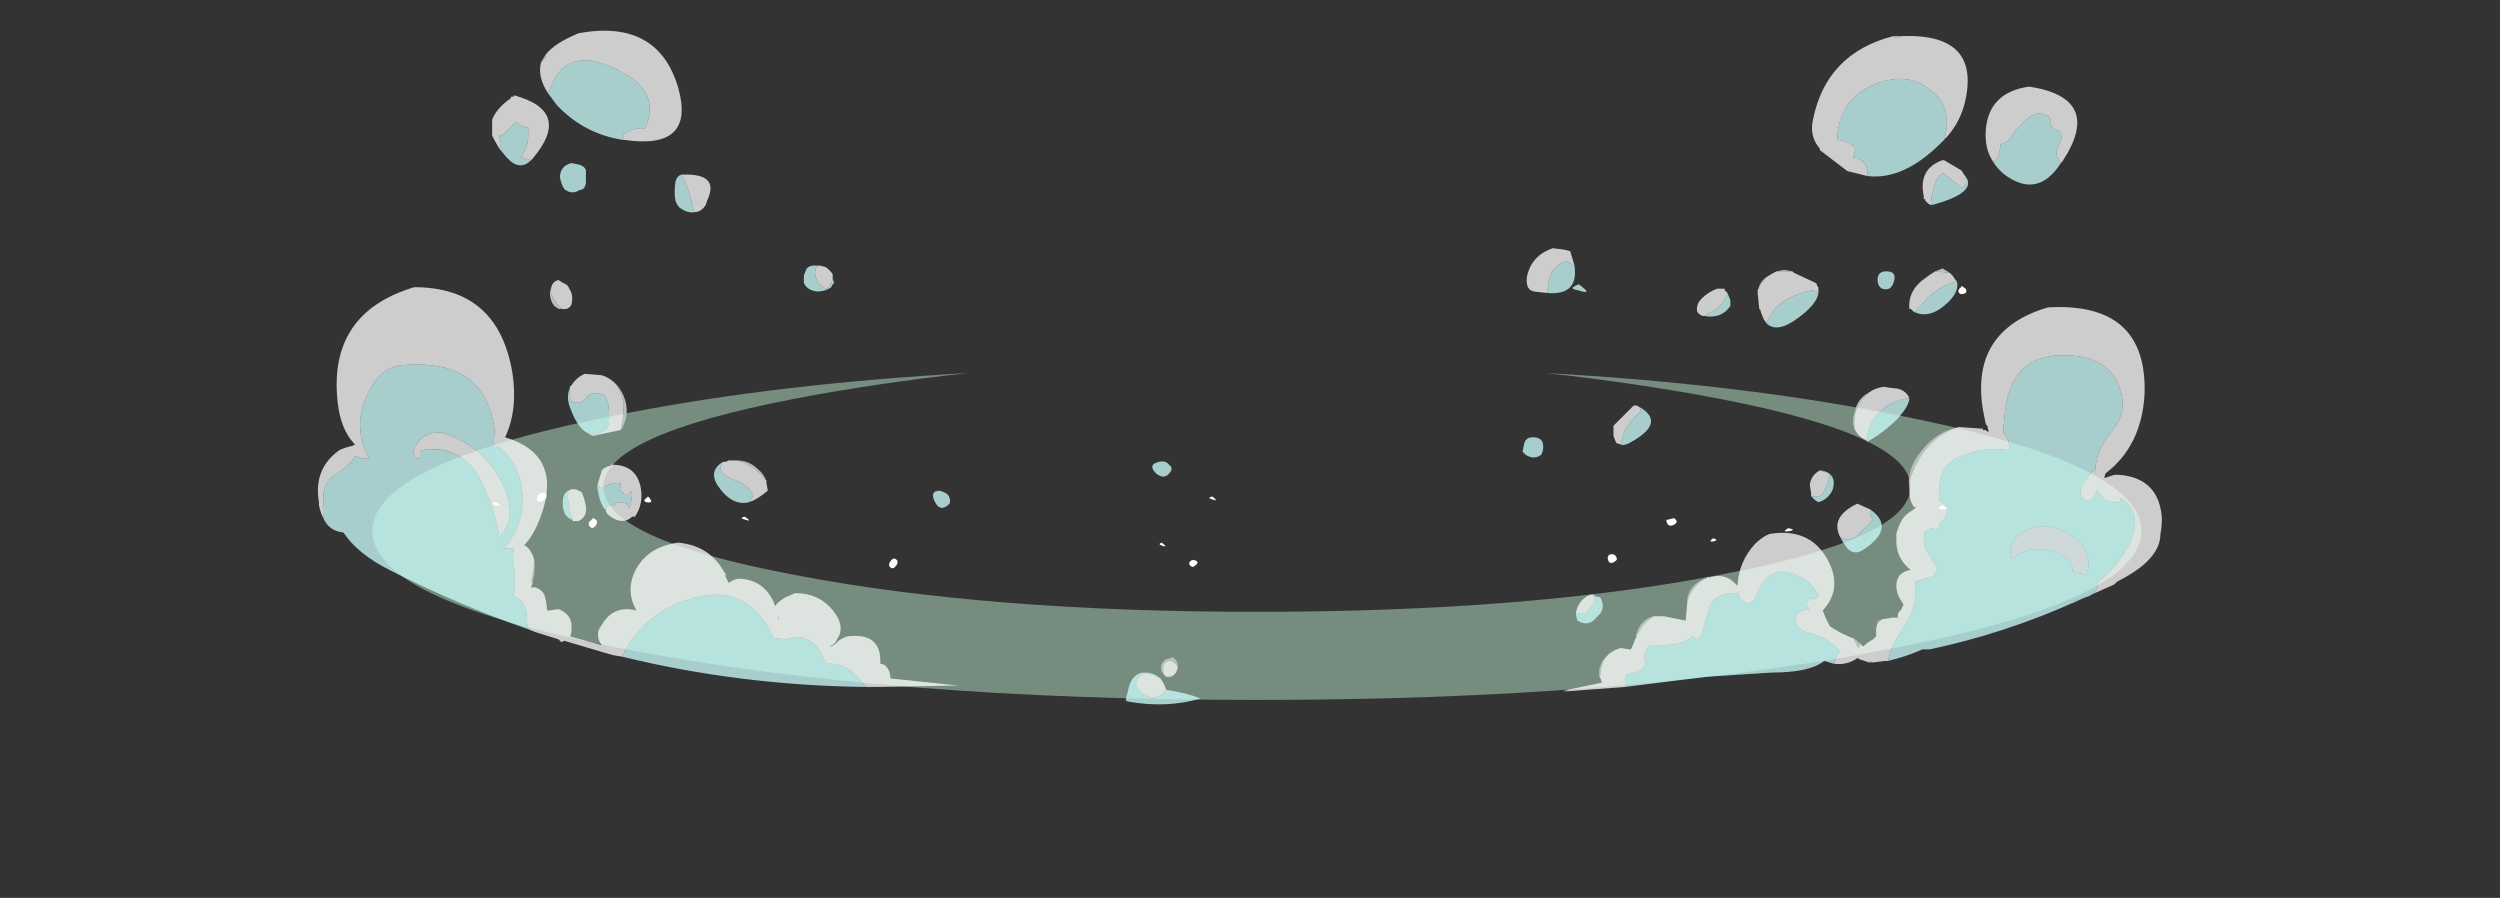 <?xml version="1.0" encoding="UTF-8" standalone="no"?>
<svg xmlns:ffdec="https://www.free-decompiler.com/flash" xmlns:xlink="http://www.w3.org/1999/xlink" ffdec:objectType="frame" height="217.75px" width="606.3px" xmlns="http://www.w3.org/2000/svg">
  <rect width="100%" height="100%" fill="#333333" stroke="none"/>
  <g transform="matrix(1.0, 0.0, 0.0, 1.0, 304.85, 131.95)">
    <use ffdec:characterId="348" height="20.4" transform="matrix(3.202, 0.0, 0.0, 3.886, -214.551, -41.475)" width="134.0" xlink:href="#shape0"/>
    <use ffdec:characterId="2985" height="23.3" transform="matrix(7.0, 0.0, 0.0, 7.0, -227.85, -124.25)" width="63.9" xlink:href="#shape1"/>
  </g>
  <defs>
    <g id="shape0" transform="matrix(1.0, 0.0, 0.0, 1.0, 67.0, 20.4)">
      <path d="M35.0 -18.8 Q29.0 -19.75 21.9 -20.4 36.0 -19.75 47.4 -17.95 67.0 -14.9 67.0 -10.55 67.0 -6.15 47.4 -3.1 27.75 0.0 0.0 0.0 -27.75 0.0 -47.4 -3.1 -67.0 -6.15 -67.0 -10.55 -67.0 -14.9 -47.4 -17.95 -36.0 -19.75 -21.9 -20.4 -29.0 -19.75 -35.0 -18.8 -49.5 -16.5 -49.5 -13.3 -49.5 -10.05 -35.0 -7.8 -20.5 -5.5 0.0 -5.5 20.5 -5.5 35.0 -7.8 49.5 -10.05 49.5 -13.3 49.5 -16.5 35.0 -18.8" fill="#ccffe2" fill-opacity="0.435" fill-rule="evenodd" stroke="none"/>
    </g>
    <g id="shape1" transform="matrix(1.0, 0.0, 0.0, 1.0, 32.55, 17.75)">
      <path d="M22.05 -17.6 L22.35 -17.6 22.25 -17.55 Q22.1 -17.5 22.05 -17.6 M20.55 -12.9 L20.35 -13.0 20.5 -12.9 20.5 -12.95 20.55 -12.9 M17.35 -8.65 Q17.35 -9.05 17.65 -9.25 17.55 -9.15 17.45 -9.0 L17.35 -8.8 17.35 -8.65 M18.0 -9.45 L18.25 -9.5 18.55 -9.45 18.0 -9.45 M24.0 -9.4 L23.95 -9.4 23.5 -9.45 23.75 -9.55 24.0 -9.4 M13.05 -4.8 L13.15 -4.8 13.05 -4.8 M20.7 -4.0 Q20.6 -4.25 20.7 -4.55 20.8 -5.05 21.2 -5.25 L20.95 -5.0 Q20.75 -4.75 20.7 -4.35 L20.7 -4.0 M24.4 -4.05 L24.3 -4.05 Q23.2 -3.7 22.7 -2.45 22.6 -2.2 22.6 -1.9 22.5 -2.6 23.0 -3.2 23.45 -3.8 24.1 -4.0 L24.4 -4.05 M22.35 -0.85 Q22.25 -0.65 22.15 -0.35 22.2 -0.65 22.35 -0.85 M21.65 2.6 L21.5 2.75 21.5 2.65 21.6 2.65 21.65 2.6 M20.9 3.45 L20.85 3.6 20.8 3.55 20.65 3.25 Q20.8 3.35 20.9 3.45 M15.55 1.2 L15.5 1.2 Q15.0 1.55 14.9 2.05 14.9 1.5 15.4 1.25 L15.55 1.2 M13.75 2.5 L13.6 2.6 Q13.35 2.8 13.2 3.1 L13.15 3.1 Q13.3 2.6 13.75 2.5 M13.1 3.3 L13.05 3.45 13.0 3.55 13.1 3.3 M12.2 3.8 Q12.1 3.9 12.0 4.05 11.9 4.3 11.9 4.55 L11.85 4.55 11.9 4.65 Q11.8 4.45 11.9 4.2 12.0 3.95 12.2 3.8 M10.75 5.05 L10.75 5.1 10.6 5.1 10.75 5.05 M21.2 4.1 L21.25 4.05 21.3 4.1 21.2 4.1 M-24.8 -16.7 L-24.65 -16.95 -24.65 -16.85 -24.8 -16.7 M-24.1 -8.15 L-24.2 -8.15 -24.35 -8.25 Q-24.5 -8.45 -24.5 -8.7 L-24.45 -8.9 Q-24.5 -8.75 -24.4 -8.55 -24.25 -8.3 -24.1 -8.15 M-18.4 1.15 L-18.45 1.1 -18.4 1.05 -18.4 1.15 M-25.1 1.3 L-25.15 1.3 Q-25.05 0.95 -25.05 0.55 L-25.05 0.5 Q-25.0 0.75 -25.05 1.1 L-25.1 1.3 M-22.05 -3.95 L-22.0 -4.2 Q-21.75 -5.5 -22.7 -5.85 -22.2 -5.7 -21.95 -5.15 -21.7 -4.55 -22.0 -4.0 L-22.05 -3.95 M-22.15 -1.1 L-22.15 -1.1 M-18.05 -2.9 Q-17.6 -2.9 -17.3 -2.6 -17.05 -2.4 -17.0 -2.15 L-17.0 -2.2 Q-17.4 -2.75 -18.05 -2.9 M-2.9 4.55 Q-3.0 4.65 -3.15 4.6 -3.4 4.4 -3.3 4.15 -3.2 3.95 -2.95 3.95 L-2.95 3.9 Q-2.7 4.05 -2.75 4.3 -2.8 4.1 -3.0 4.05 -3.2 4.05 -3.25 4.25 L-3.25 4.4 Q-3.25 4.5 -3.15 4.6 L-2.9 4.55 M-16.6 2.6 L-16.6 2.5 -16.55 2.6 -16.6 2.6" fill="#b7bfbf" fill-rule="evenodd" stroke="none"/>
      <path d="M26.95 -0.6 Q27.9 -0.7 28.5 -0.05 28.95 0.45 28.75 1.0 L28.7 1.05 28.4 1.0 28.25 0.95 Q28.3 0.6 27.9 0.4 26.95 -0.1 26.15 0.5 L26.1 0.3 Q26.1 -0.1 26.45 -0.35 26.7 -0.5 26.95 -0.6" fill="#d0d9d9" fill-rule="evenodd" stroke="none"/>
      <path d="M23.8 -14.0 L23.7 -13.9 Q22.4 -12.6 21.15 -12.75 L21.15 -12.9 Q21.1 -13.3 20.7 -13.4 L20.65 -13.35 20.7 -13.55 Q20.75 -13.65 20.7 -13.75 L20.65 -13.8 Q20.4 -14.0 20.1 -14.0 L20.1 -14.05 Q20.2 -15.75 22.0 -16.1 22.75 -16.2 23.3 -15.75 24.15 -15.15 23.8 -14.0 M10.05 -8.7 L10.1 -9.05 Q10.15 -9.6 10.7 -9.8 L10.9 -9.7 Q10.95 -9.65 11.0 -9.65 11.15 -8.6 10.05 -8.7 M11.1 -8.8 Q10.75 -8.85 11.15 -9.0 11.7 -8.6 11.1 -8.8 M9.85 -3.1 Q9.6 -2.9 9.3 -3.1 9.25 -3.15 9.2 -3.2 L9.25 -3.45 Q9.3 -3.7 9.55 -3.7 9.85 -3.7 9.9 -3.5 9.95 -3.3 9.85 -3.1 M24.5 -12.8 Q25.05 -12.2 23.4 -11.75 L23.25 -11.8 23.35 -11.75 Q23.35 -12.05 23.45 -12.35 23.5 -12.65 23.75 -12.85 L23.85 -12.8 24.35 -12.4 Q24.45 -12.3 24.55 -12.45 24.6 -12.65 24.5 -12.8 M19.45 -8.7 Q19.4 -8.3 18.7 -7.8 18.0 -7.3 17.65 -7.65 17.85 -8.15 18.3 -8.45 18.75 -8.7 19.25 -8.8 L19.45 -8.7 M21.8 -9.45 Q22.2 -9.45 22.05 -9.05 21.95 -8.75 21.65 -8.85 21.5 -8.95 21.5 -9.15 21.5 -9.45 21.8 -9.45 M22.75 -8.05 L22.8 -8.05 23.2 -8.5 Q23.65 -8.95 24.25 -9.1 24.35 -8.7 23.8 -8.25 23.25 -7.8 22.75 -8.05 M16.3 -8.7 L16.4 -8.45 16.4 -8.25 Q16.1 -7.8 15.5 -7.9 L15.65 -8.0 Q16.15 -8.2 16.3 -8.7 M13.25 -4.75 Q14.2 -4.2 12.9 -3.5 12.7 -3.4 12.6 -3.45 12.65 -3.7 12.75 -3.95 12.95 -4.3 13.3 -4.6 L13.25 -4.75 M22.6 -5.05 Q22.6 -4.8 22.2 -4.35 21.7 -3.85 21.15 -3.55 L21.1 -3.6 Q21.15 -3.65 21.15 -3.75 21.2 -4.2 21.55 -4.55 22.0 -5.0 22.6 -5.05 M19.5 -2.55 L19.55 -2.55 Q20.1 -2.45 19.95 -1.9 19.8 -1.55 19.45 -1.45 19.25 -1.55 19.2 -1.7 L19.2 -1.65 Q19.55 -1.6 19.65 -1.85 19.8 -2.1 19.85 -2.4 19.8 -2.5 19.65 -2.5 L19.5 -2.55 M20.2 -0.25 L20.25 -0.2 Q20.6 -0.1 20.8 -0.3 L21.35 -0.85 Q21.2 -1.0 21.25 -1.2 22.15 -0.55 21.0 0.2 20.7 0.4 20.45 0.15 20.3 -0.05 20.2 -0.25 M12.75 4.95 L12.75 4.8 Q12.75 4.65 12.8 4.55 L12.85 4.5 12.9 4.5 Q13.2 4.45 13.35 4.3 L13.45 4.2 13.45 4.15 Q13.4 3.95 13.45 3.75 13.55 3.45 13.8 3.5 14.65 3.55 15.1 3.2 L15.25 3.3 Q15.35 3.25 15.4 3.15 L15.65 2.25 Q15.85 1.65 16.65 1.7 L16.7 1.75 16.65 1.65 16.75 1.9 16.8 1.95 Q17.0 2.15 17.2 1.95 L17.25 1.9 17.3 1.8 Q17.75 0.55 18.85 1.15 19.3 1.4 19.45 1.8 19.4 1.9 19.25 1.9 L19.2 1.9 19.05 2.0 19.05 2.05 Q19.05 2.2 19.2 2.35 L19.1 2.25 18.9 2.3 Q18.7 2.35 18.65 2.55 18.65 3.0 19.2 3.1 19.8 3.25 20.2 3.7 L20.05 3.95 Q20.0 4.05 20.0 4.15 L19.65 4.05 Q19.15 4.45 17.85 4.45 L15.55 4.6 12.75 4.95 M21.85 4.05 Q22.0 3.5 22.3 3.05 L22.6 2.55 Q22.9 1.95 22.8 1.3 L23.1 1.2 Q23.45 1.2 23.55 0.9 L23.55 0.8 23.15 0.15 Q23.05 -0.15 23.15 -0.45 L23.4 -0.55 23.5 -0.5 23.65 -0.55 23.65 -0.7 23.75 -0.8 Q23.95 -1.0 23.9 -1.25 23.8 -1.4 23.65 -1.5 L23.65 -2.05 Q23.7 -2.8 24.4 -3.05 25.25 -3.4 26.05 -3.25 26.1 -3.65 25.85 -3.85 L25.9 -4.45 Q26.1 -6.85 28.5 -6.5 29.7 -6.3 29.95 -5.2 30.1 -4.5 29.65 -3.95 29.0 -3.2 29.05 -2.4 L29.05 -2.6 Q28.8 -2.4 28.65 -2.15 28.4 -1.85 28.65 -1.55 L28.7 -1.5 Q28.9 -1.5 29.0 -1.65 L29.1 -1.85 29.25 -1.65 Q29.5 -1.4 29.8 -1.45 29.95 -1.45 29.9 -1.6 30.75 -1.1 30.2 0.05 29.8 0.8 29.1 1.35 29.2 1.75 28.5 1.9 28.3 1.95 28.25 2.05 L28.35 2.0 Q25.9 3.1 23.3 3.65 L23.05 3.65 Q22.5 3.9 21.85 4.05 M25.5 -13.25 Q25.65 -13.3 25.7 -13.5 L25.75 -13.75 25.75 -13.85 26.0 -13.95 26.1 -14.05 Q26.35 -14.5 26.85 -14.85 27.15 -15.0 27.45 -14.8 L27.5 -14.7 27.5 -14.5 27.6 -14.4 27.8 -14.3 27.85 -14.25 27.85 -14.2 Q27.9 -14.1 27.85 -14.0 27.75 -13.8 27.7 -13.6 27.7 -13.45 27.75 -13.35 L27.85 -13.2 27.9 -13.25 27.85 -13.2 Q27.05 -11.95 25.9 -12.8 25.65 -13.0 25.5 -13.25 M26.95 -0.6 Q26.7 -0.5 26.45 -0.35 26.1 -0.1 26.1 0.3 L26.15 0.5 Q26.95 -0.1 27.9 0.4 28.3 0.6 28.25 0.95 L28.4 1.0 28.7 1.05 28.75 1.0 Q28.95 0.45 28.5 -0.05 27.9 -0.7 26.95 -0.6 M11.65 1.75 L11.7 1.8 11.9 1.85 Q12.1 2.25 11.8 2.5 11.5 2.9 11.1 2.65 11.05 2.5 11.05 2.35 11.2 2.45 11.4 2.4 L11.65 2.05 Q11.75 1.85 11.65 1.75 M-26.25 -13.7 L-26.2 -13.8 Q-26.2 -13.9 -26.2 -13.95 L-26.25 -14.1 -26.25 -14.15 Q-26.1 -14.15 -26.0 -14.3 L-25.75 -14.55 Q-25.65 -14.65 -25.55 -14.55 -25.4 -14.4 -25.25 -14.45 -25.25 -14.3 -25.25 -14.15 -25.25 -13.75 -25.5 -13.4 L-25.15 -13.3 Q-25.55 -12.9 -26.0 -13.4 L-26.25 -13.7 M-21.95 -14.0 Q-23.3 -14.2 -24.25 -15.2 L-24.55 -15.6 Q-24.0 -17.45 -22.0 -16.35 -20.65 -15.65 -21.2 -14.4 -21.55 -14.45 -21.85 -14.25 -22.0 -14.2 -21.95 -14.0 M-23.25 -12.55 Q-23.25 -12.4 -23.35 -12.3 L-23.5 -12.25 Q-23.75 -12.1 -24.0 -12.3 -24.1 -12.45 -24.15 -12.7 -24.15 -13.1 -23.75 -13.2 L-23.5 -13.15 Q-23.3 -13.1 -23.25 -12.95 L-23.25 -12.55 M-32.35 -0.9 Q-32.3 -1.15 -32.35 -1.45 -32.4 -2.1 -31.95 -2.4 -31.4 -2.75 -31.25 -3.05 -31.05 -2.95 -30.75 -2.95 -31.45 -4.2 -30.65 -5.5 -30.25 -6.15 -29.6 -6.2 -26.6 -6.45 -26.4 -3.75 L-26.45 -3.7 Q-26.5 -3.6 -26.45 -3.5 L-26.4 -3.45 -26.4 -3.3 -26.3 -3.4 Q-25.5 -2.75 -25.45 -1.7 -25.4 -0.6 -26.1 0.15 L-25.75 0.15 Q-25.8 0.45 -25.75 0.7 -25.7 1.25 -25.75 1.8 -25.3 2.0 -25.3 2.5 -25.3 2.7 -25.25 2.95 -27.7 2.1 -30.05 0.9 -31.15 0.35 -31.65 -0.4 -32.15 -0.45 -32.35 -0.9 M-22.0 3.9 Q-21.35 2.55 -19.95 2.0 -17.7 1.15 -16.75 3.25 L-16.3 3.3 Q-15.4 3.0 -15.0 4.0 L-14.9 4.15 Q-14.3 4.1 -13.9 4.55 -13.7 4.75 -13.55 4.95 -17.9 4.9 -22.0 3.9 M-23.75 -5.5 L-23.8 -5.45 Q-23.85 -5.25 -23.8 -5.05 L-23.75 -4.95 -23.7 -4.9 -23.4 -4.9 Q-23.35 -4.95 -23.25 -5.05 -23.1 -5.3 -22.75 -5.2 L-22.6 -5.15 Q-22.45 -4.9 -22.45 -4.55 L-22.45 -4.15 Q-22.5 -4.05 -22.55 -4.0 -22.75 -3.8 -23.0 -3.8 L-23.1 -3.8 Q-23.5 -3.95 -23.75 -4.6 -24.0 -5.15 -23.75 -5.5 M-29.0 -3.1 L-29.0 -3.2 -28.95 -3.25 Q-27.45 -3.5 -26.8 -2.0 -26.4 -1.15 -26.25 -0.25 -25.6 -0.9 -26.1 -2.0 -26.75 -3.4 -28.2 -3.85 -28.9 -3.95 -29.2 -3.3 -29.3 -3.05 -29.05 -2.95 L-29.0 -3.0 -29.0 -3.1 M-23.75 -1.9 L-23.85 -1.85 Q-23.9 -1.65 -23.85 -1.4 -23.8 -1.05 -23.7 -0.8 L-23.6 -0.8 Q-24.1 -0.9 -24.05 -1.5 -24.05 -1.8 -23.75 -1.9 M-14.7 -9.35 L-14.7 -9.2 -14.65 -9.05 -14.7 -9.0 -14.75 -8.9 Q-14.95 -8.75 -15.25 -8.75 -15.6 -8.8 -15.7 -9.05 L-15.7 -9.3 Q-15.65 -9.45 -15.6 -9.55 -15.5 -9.65 -15.35 -9.65 L-15.15 -9.65 Q-15.35 -9.6 -15.3 -9.3 -15.2 -8.9 -14.9 -8.85 -14.7 -9.0 -14.7 -9.3 L-14.7 -9.35 M-19.5 -11.5 Q-19.7 -11.45 -20.0 -11.65 -20.1 -11.75 -20.15 -11.9 -20.2 -12.2 -20.15 -12.55 -20.1 -12.75 -19.95 -12.8 -19.75 -12.45 -19.65 -12.1 L-19.5 -11.5 M-22.6 -1.2 Q-22.8 -1.5 -22.85 -1.95 L-22.85 -2.05 Q-22.7 -1.9 -22.5 -2.05 -22.25 -2.15 -22.05 -2.1 L-22.05 -2.0 Q-22.1 -1.85 -22.0 -1.8 -21.8 -1.6 -21.7 -1.8 -21.65 -1.9 -21.65 -1.65 L-21.7 -1.4 -21.75 -1.25 -21.85 -1.4 Q-21.95 -1.45 -22.1 -1.45 -22.25 -1.45 -22.25 -1.3 L-22.35 -1.4 -22.5 -1.3 -22.6 -1.2 M-17.6 -1.45 Q-18.2 -1.3 -18.7 -2.05 -19.0 -2.55 -18.5 -2.85 -18.8 -2.45 -18.05 -2.2 -17.65 -2.05 -17.45 -1.7 L-17.5 -1.6 -17.6 -1.45 M-11.2 -1.55 Q-11.3 -1.85 -11.0 -1.85 -10.8 -1.8 -10.7 -1.7 -10.6 -1.55 -10.65 -1.4 -11.0 -1.05 -11.2 -1.55 M-3.5 -2.45 Q-3.8 -2.75 -3.4 -2.85 -3.15 -2.9 -3.05 -2.75 -2.9 -2.65 -3.0 -2.5 -3.2 -2.2 -3.5 -2.45 M-3.5 4.55 L-3.75 4.5 Q-4.05 4.45 -4.15 4.7 L-4.2 4.85 Q-4.1 5.15 -3.85 5.25 -3.45 5.45 -3.15 5.05 -2.45 5.15 -1.95 5.35 -3.15 5.7 -4.5 5.45 L-4.55 5.4 -4.45 5.0 Q-4.4 4.75 -4.25 4.6 -4.1 4.45 -3.9 4.45 -3.65 4.45 -3.5 4.55" fill="#ccfffe" fill-opacity="0.753" fill-rule="evenodd" stroke="none"/>
      <path d="M22.05 -17.6 Q22.1 -17.5 22.25 -17.55 L22.35 -17.6 Q25.15 -17.7 24.5 -15.2 24.3 -14.5 23.8 -14.0 24.15 -15.15 23.3 -15.75 22.75 -16.2 22.0 -16.1 20.2 -15.75 20.1 -14.05 L20.1 -14.0 Q20.4 -14.0 20.65 -13.8 L20.7 -13.75 Q20.75 -13.65 20.7 -13.55 L20.65 -13.35 20.7 -13.4 Q21.1 -13.3 21.15 -12.9 L21.15 -12.75 20.55 -12.9 20.5 -12.95 20.5 -12.9 20.35 -13.0 19.5 -13.65 19.5 -13.7 Q19.15 -14.1 19.25 -14.65 19.7 -17.0 22.05 -17.6 M11.0 -9.65 Q10.95 -9.65 10.9 -9.7 L10.7 -9.8 Q10.15 -9.6 10.1 -9.05 L10.05 -8.7 9.6 -8.75 Q9.3 -8.8 9.35 -9.25 9.5 -10.0 10.25 -10.25 L10.65 -10.2 10.85 -10.15 11.0 -9.65 M23.25 -11.8 L23.15 -11.9 23.15 -11.95 23.1 -11.95 23.1 -12.05 Q22.9 -13.0 23.75 -13.3 L23.8 -13.3 24.4 -12.95 24.5 -12.8 Q24.6 -12.65 24.55 -12.45 24.45 -12.3 24.35 -12.4 L23.85 -12.8 23.75 -12.85 Q23.5 -12.65 23.45 -12.35 23.35 -12.05 23.35 -11.75 L23.25 -11.8 M18.55 -9.45 L18.6 -9.4 19.35 -9.05 19.4 -9.0 19.4 -8.95 19.45 -8.9 19.45 -8.7 19.25 -8.8 Q18.75 -8.7 18.3 -8.45 17.85 -8.15 17.65 -7.65 L17.55 -7.8 17.45 -8.05 17.45 -8.1 17.4 -8.15 17.35 -8.65 17.35 -8.8 17.45 -9.0 Q17.55 -9.15 17.65 -9.25 17.8 -9.35 18.0 -9.45 L18.55 -9.45 M24.25 -9.1 Q23.65 -8.95 23.2 -8.5 L22.8 -8.05 22.75 -8.05 22.65 -8.15 22.6 -8.15 Q22.55 -8.7 23.0 -9.1 23.25 -9.3 23.5 -9.45 L23.95 -9.4 24.0 -9.4 24.1 -9.3 24.2 -9.15 24.25 -9.1 M15.5 -7.9 Q15.35 -7.9 15.25 -8.05 15.2 -8.3 15.4 -8.5 15.65 -8.75 15.95 -8.85 L16.2 -8.85 16.2 -8.8 16.3 -8.7 Q16.15 -8.2 15.65 -8.0 L15.5 -7.9 M12.6 -3.45 L12.45 -3.5 Q12.4 -3.6 12.35 -3.75 L12.35 -3.8 Q12.35 -3.95 12.35 -4.1 L13.05 -4.8 13.15 -4.8 13.25 -4.75 13.3 -4.6 Q12.95 -4.3 12.75 -3.95 12.65 -3.7 12.6 -3.45 M21.2 -5.25 Q21.4 -5.4 21.7 -5.45 L22.05 -5.4 Q22.25 -5.4 22.4 -5.3 22.55 -5.2 22.6 -5.05 22.0 -5.0 21.55 -4.55 21.2 -4.2 21.15 -3.75 21.15 -3.65 21.1 -3.6 20.8 -3.75 20.7 -4.0 L20.7 -4.35 Q20.75 -4.75 20.95 -5.0 L21.2 -5.25 M19.5 -2.55 L19.65 -2.5 Q19.8 -2.5 19.85 -2.4 19.8 -2.1 19.65 -1.85 19.55 -1.6 19.2 -1.65 L19.2 -1.7 19.2 -1.75 19.15 -2.05 Q19.2 -2.4 19.5 -2.55 M21.25 -1.2 Q21.2 -1.0 21.35 -0.85 L20.8 -0.3 Q20.6 -0.1 20.25 -0.2 L20.2 -0.25 Q19.85 -0.95 20.8 -1.4 L21.25 -1.2 M22.6 -1.9 Q22.6 -2.2 22.7 -2.45 23.2 -3.7 24.3 -4.05 L24.4 -4.05 25.1 -4.0 25.15 -4.0 25.15 -3.95 25.25 -3.95 25.3 -3.9 25.35 -3.9 25.3 -4.1 25.25 -4.15 25.15 -4.65 Q24.7 -7.4 27.4 -8.2 30.85 -8.4 30.75 -5.2 30.65 -3.4 29.4 -2.45 L29.35 -2.3 29.4 -2.3 29.7 -2.4 29.85 -2.4 Q31.25 -2.3 31.35 -0.9 31.35 -0.6 31.3 -0.35 31.3 0.55 29.8 1.3 L29.7 1.4 28.35 2.0 28.25 2.05 Q28.3 1.95 28.5 1.9 29.2 1.75 29.1 1.35 29.8 0.8 30.2 0.05 30.75 -1.1 29.9 -1.6 29.95 -1.45 29.8 -1.45 29.5 -1.4 29.25 -1.65 L29.1 -1.85 29.0 -1.65 Q28.9 -1.5 28.7 -1.5 L28.65 -1.55 Q28.4 -1.85 28.65 -2.15 28.8 -2.4 29.05 -2.6 L29.05 -2.4 Q29.0 -3.2 29.65 -3.95 30.1 -4.5 29.95 -5.2 29.7 -6.3 28.5 -6.5 26.1 -6.85 25.9 -4.45 L25.85 -3.85 Q26.1 -3.65 26.05 -3.25 25.25 -3.4 24.4 -3.05 23.7 -2.8 23.65 -2.05 L23.65 -1.5 Q23.8 -1.4 23.9 -1.25 23.95 -1.0 23.75 -0.8 L23.65 -0.7 23.65 -0.55 23.5 -0.5 23.4 -0.55 23.15 -0.45 Q23.05 -0.15 23.15 0.15 L23.55 0.8 23.55 0.9 Q23.45 1.2 23.1 1.2 L22.8 1.3 Q22.9 1.95 22.6 2.55 L22.3 3.05 Q22.0 3.5 21.85 4.05 L21.75 4.05 21.35 4.1 21.3 4.1 21.25 4.05 21.2 4.1 20.9 4.0 20.8 3.95 Q20.45 4.2 20.0 4.15 20.0 4.05 20.05 3.95 L20.2 3.7 Q19.8 3.25 19.2 3.1 18.65 3.0 18.65 2.55 18.7 2.35 18.9 2.3 L19.1 2.25 19.2 2.35 Q19.05 2.2 19.05 2.05 L19.05 2.0 19.2 1.9 19.25 1.9 Q19.4 1.9 19.45 1.8 19.3 1.4 18.85 1.15 17.75 0.55 17.3 1.8 L17.25 1.9 17.2 1.95 Q17.0 2.15 16.8 1.95 L16.75 1.9 16.65 1.65 16.7 1.75 16.65 1.7 Q15.85 1.65 15.65 2.25 L15.4 3.15 Q15.35 3.25 15.25 3.3 L15.1 3.2 Q14.65 3.55 13.8 3.5 13.55 3.45 13.45 3.75 13.4 3.95 13.45 4.15 L13.45 4.2 13.35 4.3 Q13.2 4.45 12.9 4.5 L12.85 4.5 12.8 4.55 Q12.75 4.65 12.75 4.8 L12.75 4.95 10.75 5.1 10.75 5.05 11.95 4.8 11.9 4.65 11.85 4.55 11.9 4.55 Q11.9 4.3 12.0 4.05 12.1 3.9 12.2 3.8 12.4 3.65 12.6 3.6 L12.9 3.65 12.95 3.65 13.0 3.55 13.05 3.45 13.1 3.3 13.15 3.2 13.15 3.1 13.2 3.1 Q13.35 2.8 13.6 2.6 L13.75 2.5 14.1 2.5 14.85 2.65 14.9 2.1 14.9 2.05 Q15.0 1.55 15.5 1.2 L15.55 1.2 15.6 1.15 15.7 1.15 Q16.2 1.0 16.55 1.35 L16.65 1.45 16.65 1.4 Q16.7 0.6 17.25 0.0 17.5 -0.25 17.75 -0.35 19.25 -0.6 19.85 0.7 20.25 1.6 19.6 2.3 L19.7 2.55 19.85 2.85 Q20.15 3.05 20.5 3.2 L20.6 3.25 20.65 3.25 20.8 3.55 20.85 3.6 20.9 3.45 21.0 3.55 Q21.15 3.4 21.35 3.3 L21.45 3.2 21.45 3.0 Q21.45 2.85 21.5 2.75 L21.65 2.6 21.7 2.6 22.0 2.55 22.2 2.55 22.2 2.5 Q22.2 2.35 22.3 2.3 L22.4 2.1 22.25 1.85 Q22.15 1.65 22.15 1.45 22.15 1.25 22.25 1.1 L22.3 1.05 Q22.35 1.0 22.45 0.95 22.55 0.9 22.65 0.9 22.15 0.5 22.15 -0.1 L22.15 -0.35 Q22.25 -0.65 22.35 -0.85 22.45 -1.0 22.6 -1.1 L22.75 -1.2 22.8 -1.25 22.85 -1.25 22.75 -1.3 Q22.6 -1.5 22.6 -1.9 M27.9 -13.25 L27.85 -13.2 27.75 -13.35 Q27.7 -13.45 27.7 -13.6 27.75 -13.8 27.85 -14.0 27.9 -14.1 27.85 -14.2 L27.85 -14.25 27.8 -14.3 27.6 -14.4 27.5 -14.5 27.5 -14.7 27.45 -14.8 Q27.15 -15.0 26.85 -14.85 26.35 -14.5 26.1 -14.05 L26.0 -13.95 25.75 -13.85 25.75 -13.75 25.7 -13.5 Q25.65 -13.3 25.5 -13.25 25.2 -13.7 25.25 -14.35 25.35 -15.65 26.75 -15.85 29.35 -15.45 27.9 -13.25 M11.05 2.35 L11.1 2.2 Q11.2 1.95 11.45 1.8 L11.55 1.75 11.65 1.75 Q11.75 1.85 11.65 2.05 L11.4 2.4 Q11.2 2.45 11.05 2.35 M-26.25 -13.7 Q-26.4 -13.95 -26.5 -14.15 L-26.5 -14.7 Q-26.35 -15.1 -25.85 -15.45 L-25.85 -15.5 -25.75 -15.5 -25.75 -15.55 Q-23.7 -15.0 -25.1 -13.35 L-25.15 -13.3 -25.5 -13.4 Q-25.25 -13.75 -25.25 -14.15 -25.25 -14.3 -25.25 -14.45 -25.4 -14.4 -25.55 -14.55 -25.65 -14.65 -25.75 -14.55 L-26.0 -14.3 Q-26.1 -14.15 -26.25 -14.15 L-26.25 -14.1 -26.2 -13.95 Q-26.2 -13.9 -26.2 -13.8 L-26.25 -13.7 M-24.8 -16.7 L-24.65 -16.85 -24.65 -16.95 Q-24.35 -17.35 -23.5 -17.7 -20.75 -18.2 -20.05 -15.8 -19.45 -13.65 -21.9 -14.0 L-21.95 -14.0 Q-22.0 -14.2 -21.85 -14.25 -21.55 -14.45 -21.2 -14.4 -20.65 -15.65 -22.0 -16.35 -24.0 -17.45 -24.55 -15.6 -24.95 -16.2 -24.8 -16.7 M-24.45 -8.9 Q-24.4 -9.1 -24.2 -9.15 L-24.05 -9.05 Q-23.9 -9.0 -23.85 -8.9 L-23.75 -8.7 Q-23.7 -8.5 -23.75 -8.3 -23.85 -8.1 -24.1 -8.15 -24.25 -8.3 -24.4 -8.55 -24.5 -8.75 -24.45 -8.9 M-25.25 2.95 Q-25.3 2.7 -25.3 2.5 -25.3 2.0 -25.75 1.8 -25.7 1.25 -25.75 0.7 -25.8 0.45 -25.75 0.15 L-26.1 0.15 Q-25.4 -0.6 -25.45 -1.7 -25.5 -2.75 -26.3 -3.4 L-26.4 -3.3 -26.4 -3.45 -26.45 -3.5 Q-26.5 -3.6 -26.45 -3.7 L-26.4 -3.75 Q-26.6 -6.45 -29.6 -6.2 -30.25 -6.15 -30.65 -5.5 -31.45 -4.2 -30.75 -2.95 -31.05 -2.95 -31.25 -3.05 -31.4 -2.75 -31.95 -2.4 -32.4 -2.1 -32.35 -1.45 -32.3 -1.15 -32.35 -0.9 -32.45 -1.1 -32.5 -1.35 L-32.5 -1.45 Q-32.7 -2.6 -31.8 -3.25 -31.6 -3.35 -31.35 -3.4 L-31.25 -3.45 -31.3 -3.5 Q-31.75 -4.0 -31.85 -4.9 -32.2 -8.0 -29.2 -8.9 -26.3 -8.9 -25.8 -5.95 -25.6 -4.65 -26.05 -3.7 -24.05 -3.1 -24.8 -1.0 -25.05 -0.3 -25.4 0.05 L-25.35 0.05 Q-25.15 0.2 -25.05 0.5 L-25.05 0.55 Q-25.05 0.95 -25.15 1.3 L-25.1 1.3 -25.1 1.35 -25.15 1.5 -25.0 1.5 Q-24.7 1.6 -24.65 1.9 -24.6 2.1 -24.6 2.3 L-24.5 2.3 -24.2 2.25 Q-23.7 2.45 -23.75 2.95 -23.75 3.1 -23.8 3.2 L-22.7 3.5 Q-22.9 3.25 -22.8 2.95 L-22.7 2.8 Q-22.3 2.1 -21.5 2.3 -21.85 1.7 -21.6 1.05 -21.2 0.1 -20.05 -0.05 -19.0 0.05 -18.5 0.9 L-18.4 1.05 -18.45 1.1 -18.4 1.15 -18.3 1.35 Q-18.25 1.3 -18.15 1.25 L-18.0 1.2 -17.9 1.2 Q-17.1 1.25 -16.75 2.0 L-16.7 2.15 Q-16.6 2.0 -16.35 1.85 L-16.0 1.7 Q-15.05 1.7 -14.55 2.5 -14.3 2.95 -14.55 3.3 -14.6 3.45 -14.8 3.55 L-14.75 3.55 -14.6 3.45 -14.5 3.35 Q-14.35 3.25 -14.2 3.2 -13.05 3.05 -13.05 4.05 L-13.05 4.15 Q-12.9 4.15 -12.8 4.3 -12.7 4.45 -12.7 4.65 L-12.75 4.65 -10.35 4.9 -13.1 4.95 -13.55 4.95 Q-13.7 4.75 -13.9 4.55 -14.3 4.1 -14.9 4.15 L-15.0 4.0 Q-15.4 3.0 -16.3 3.3 L-16.75 3.25 Q-17.7 1.15 -19.95 2.0 -21.35 2.55 -22.0 3.9 L-22.3 3.85 -22.65 3.75 -24.0 3.35 -24.1 3.4 -24.2 3.3 -25.0 3.05 -25.25 2.95 M-29.0 -3.1 L-29.0 -3.0 -29.05 -2.95 Q-29.3 -3.05 -29.2 -3.3 -28.9 -3.95 -28.2 -3.85 -26.75 -3.4 -26.1 -2.0 -25.6 -0.9 -26.25 -0.25 -26.4 -1.15 -26.8 -2.0 -27.45 -3.5 -28.95 -3.25 L-29.0 -3.2 -29.0 -3.1 M-23.1 -3.8 L-23.0 -3.8 Q-22.75 -3.8 -22.55 -4.0 -22.5 -4.05 -22.45 -4.15 L-22.45 -4.55 Q-22.45 -4.9 -22.6 -5.15 L-22.75 -5.2 Q-23.1 -5.3 -23.25 -5.05 -23.35 -4.95 -23.4 -4.9 L-23.7 -4.9 -23.75 -4.95 -23.8 -5.05 Q-23.85 -5.25 -23.8 -5.45 L-23.75 -5.5 Q-23.6 -5.75 -23.3 -5.9 L-22.7 -5.85 Q-21.75 -5.5 -22.0 -4.2 L-22.05 -3.95 -23.0 -3.75 -23.15 -3.8 -23.1 -3.8 M-23.6 -0.8 L-23.7 -0.8 Q-23.8 -1.05 -23.85 -1.4 -23.9 -1.65 -23.85 -1.85 L-23.75 -1.9 -23.6 -1.9 -23.4 -1.8 Q-23.3 -1.6 -23.25 -1.3 -23.2 -0.95 -23.5 -0.8 L-23.6 -0.8 M-15.15 -9.65 L-14.95 -9.6 Q-14.8 -9.5 -14.7 -9.35 L-14.7 -9.3 Q-14.7 -9.0 -14.9 -8.85 -15.2 -8.9 -15.3 -9.3 -15.35 -9.6 -15.15 -9.65 M-19.95 -12.8 L-19.9 -12.8 Q-18.6 -12.85 -19.05 -11.9 L-19.1 -11.75 Q-19.25 -11.5 -19.5 -11.5 L-19.65 -12.1 Q-19.75 -12.45 -19.95 -12.8 M-22.85 -2.05 L-22.7 -2.55 -22.6 -2.65 -22.55 -2.65 -22.5 -2.7 -22.4 -2.7 -22.4 -2.75 -22.35 -2.75 Q-21.5 -2.75 -21.35 -1.95 -21.25 -1.4 -21.55 -0.95 L-21.65 -0.95 Q-21.95 -0.65 -22.4 -0.95 -22.6 -1.1 -22.55 -1.2 L-22.6 -1.2 -22.5 -1.3 -22.35 -1.4 -22.25 -1.3 Q-22.25 -1.45 -22.1 -1.45 -21.95 -1.45 -21.85 -1.4 L-21.75 -1.25 -21.7 -1.4 -21.65 -1.65 Q-21.65 -1.9 -21.7 -1.8 -21.8 -1.6 -22.0 -1.8 -22.1 -1.85 -22.05 -2.0 L-22.05 -2.1 Q-22.25 -2.15 -22.5 -2.05 -22.7 -1.9 -22.85 -2.05 M-22.15 -1.1 L-22.15 -1.1 M-18.5 -2.85 L-18.4 -2.85 -18.3 -2.9 -18.05 -2.9 Q-17.4 -2.75 -17.0 -2.2 L-17.0 -2.15 -16.95 -1.85 Q-17.3 -1.55 -17.6 -1.45 L-17.5 -1.6 -17.45 -1.7 Q-17.65 -2.05 -18.05 -2.2 -18.8 -2.45 -18.5 -2.85 M-2.9 4.55 L-3.15 4.6 Q-3.25 4.5 -3.25 4.4 L-3.25 4.25 Q-3.2 4.05 -3.0 4.05 -2.8 4.1 -2.75 4.3 L-2.8 4.45 -2.9 4.55 M-3.15 5.05 Q-3.45 5.45 -3.85 5.25 -4.1 5.15 -4.2 4.85 L-4.15 4.7 Q-4.05 4.45 -3.75 4.5 L-3.5 4.55 -3.35 4.65 Q-3.2 4.85 -3.15 5.05 M-16.6 2.6 L-16.55 2.6 -16.6 2.5 -16.6 2.6" fill="#ffffff" fill-opacity="0.753" fill-rule="evenodd" stroke="none"/>
      <path d="M15.8 -0.2 Q16.0 -0.15 15.85 -0.1 15.6 -0.05 15.8 -0.2 M14.2 -0.75 Q14.15 -0.85 14.25 -0.85 L14.45 -0.9 Q14.65 -0.75 14.4 -0.65 14.25 -0.6 14.2 -0.75 M18.4 -0.55 Q18.7 -0.5 18.45 -0.45 18.15 -0.4 18.4 -0.55 M24.55 -8.7 Q24.35 -8.6 24.3 -8.75 24.3 -8.85 24.4 -8.9 L24.4 -8.95 24.55 -8.85 Q24.6 -8.75 24.55 -8.7 M23.75 -1.35 Q24.05 -1.2 23.75 -1.2 23.5 -1.2 23.75 -1.35 M12.4 0.6 Q12.2 0.75 12.15 0.5 12.15 0.35 12.3 0.35 12.4 0.35 12.45 0.45 12.5 0.55 12.4 0.6 M-24.95 -1.55 Q-24.95 -1.7 -24.85 -1.75 -24.75 -1.75 -24.7 -1.8 -24.5 -1.65 -24.75 -1.5 -24.9 -1.4 -24.95 -1.55 M-26.4 -1.35 Q-26.6 -1.45 -26.35 -1.45 -26.1 -1.25 -26.4 -1.35 M-17.75 -0.85 Q-17.95 -0.9 -17.75 -0.95 -17.45 -0.75 -17.75 -0.85 M-23.0 -0.9 Q-22.75 -0.8 -22.95 -0.6 -23.05 -0.5 -23.15 -0.65 L-23.15 -0.75 Q-23.05 -0.85 -23.0 -0.9 M-21.15 -1.6 L-21.1 -1.65 Q-20.85 -1.4 -21.15 -1.45 -21.3 -1.5 -21.15 -1.6 M-1.55 -1.65 Q-1.3 -1.45 -1.55 -1.55 -1.75 -1.6 -1.55 -1.65 M-2.35 0.7 L-2.35 0.65 Q-2.3 0.55 -2.2 0.55 -1.95 0.6 -2.15 0.75 -2.25 0.85 -2.35 0.7 M-12.75 0.75 Q-12.75 0.65 -12.7 0.6 -12.65 0.5 -12.55 0.5 -12.35 0.6 -12.55 0.8 -12.65 0.9 -12.75 0.75 M-3.3 -0.05 Q-3.05 0.15 -3.3 0.05 -3.45 0.0 -3.3 -0.05" fill="#ffffff" fill-rule="evenodd" stroke="none"/>
    </g>
  </defs>
</svg>
